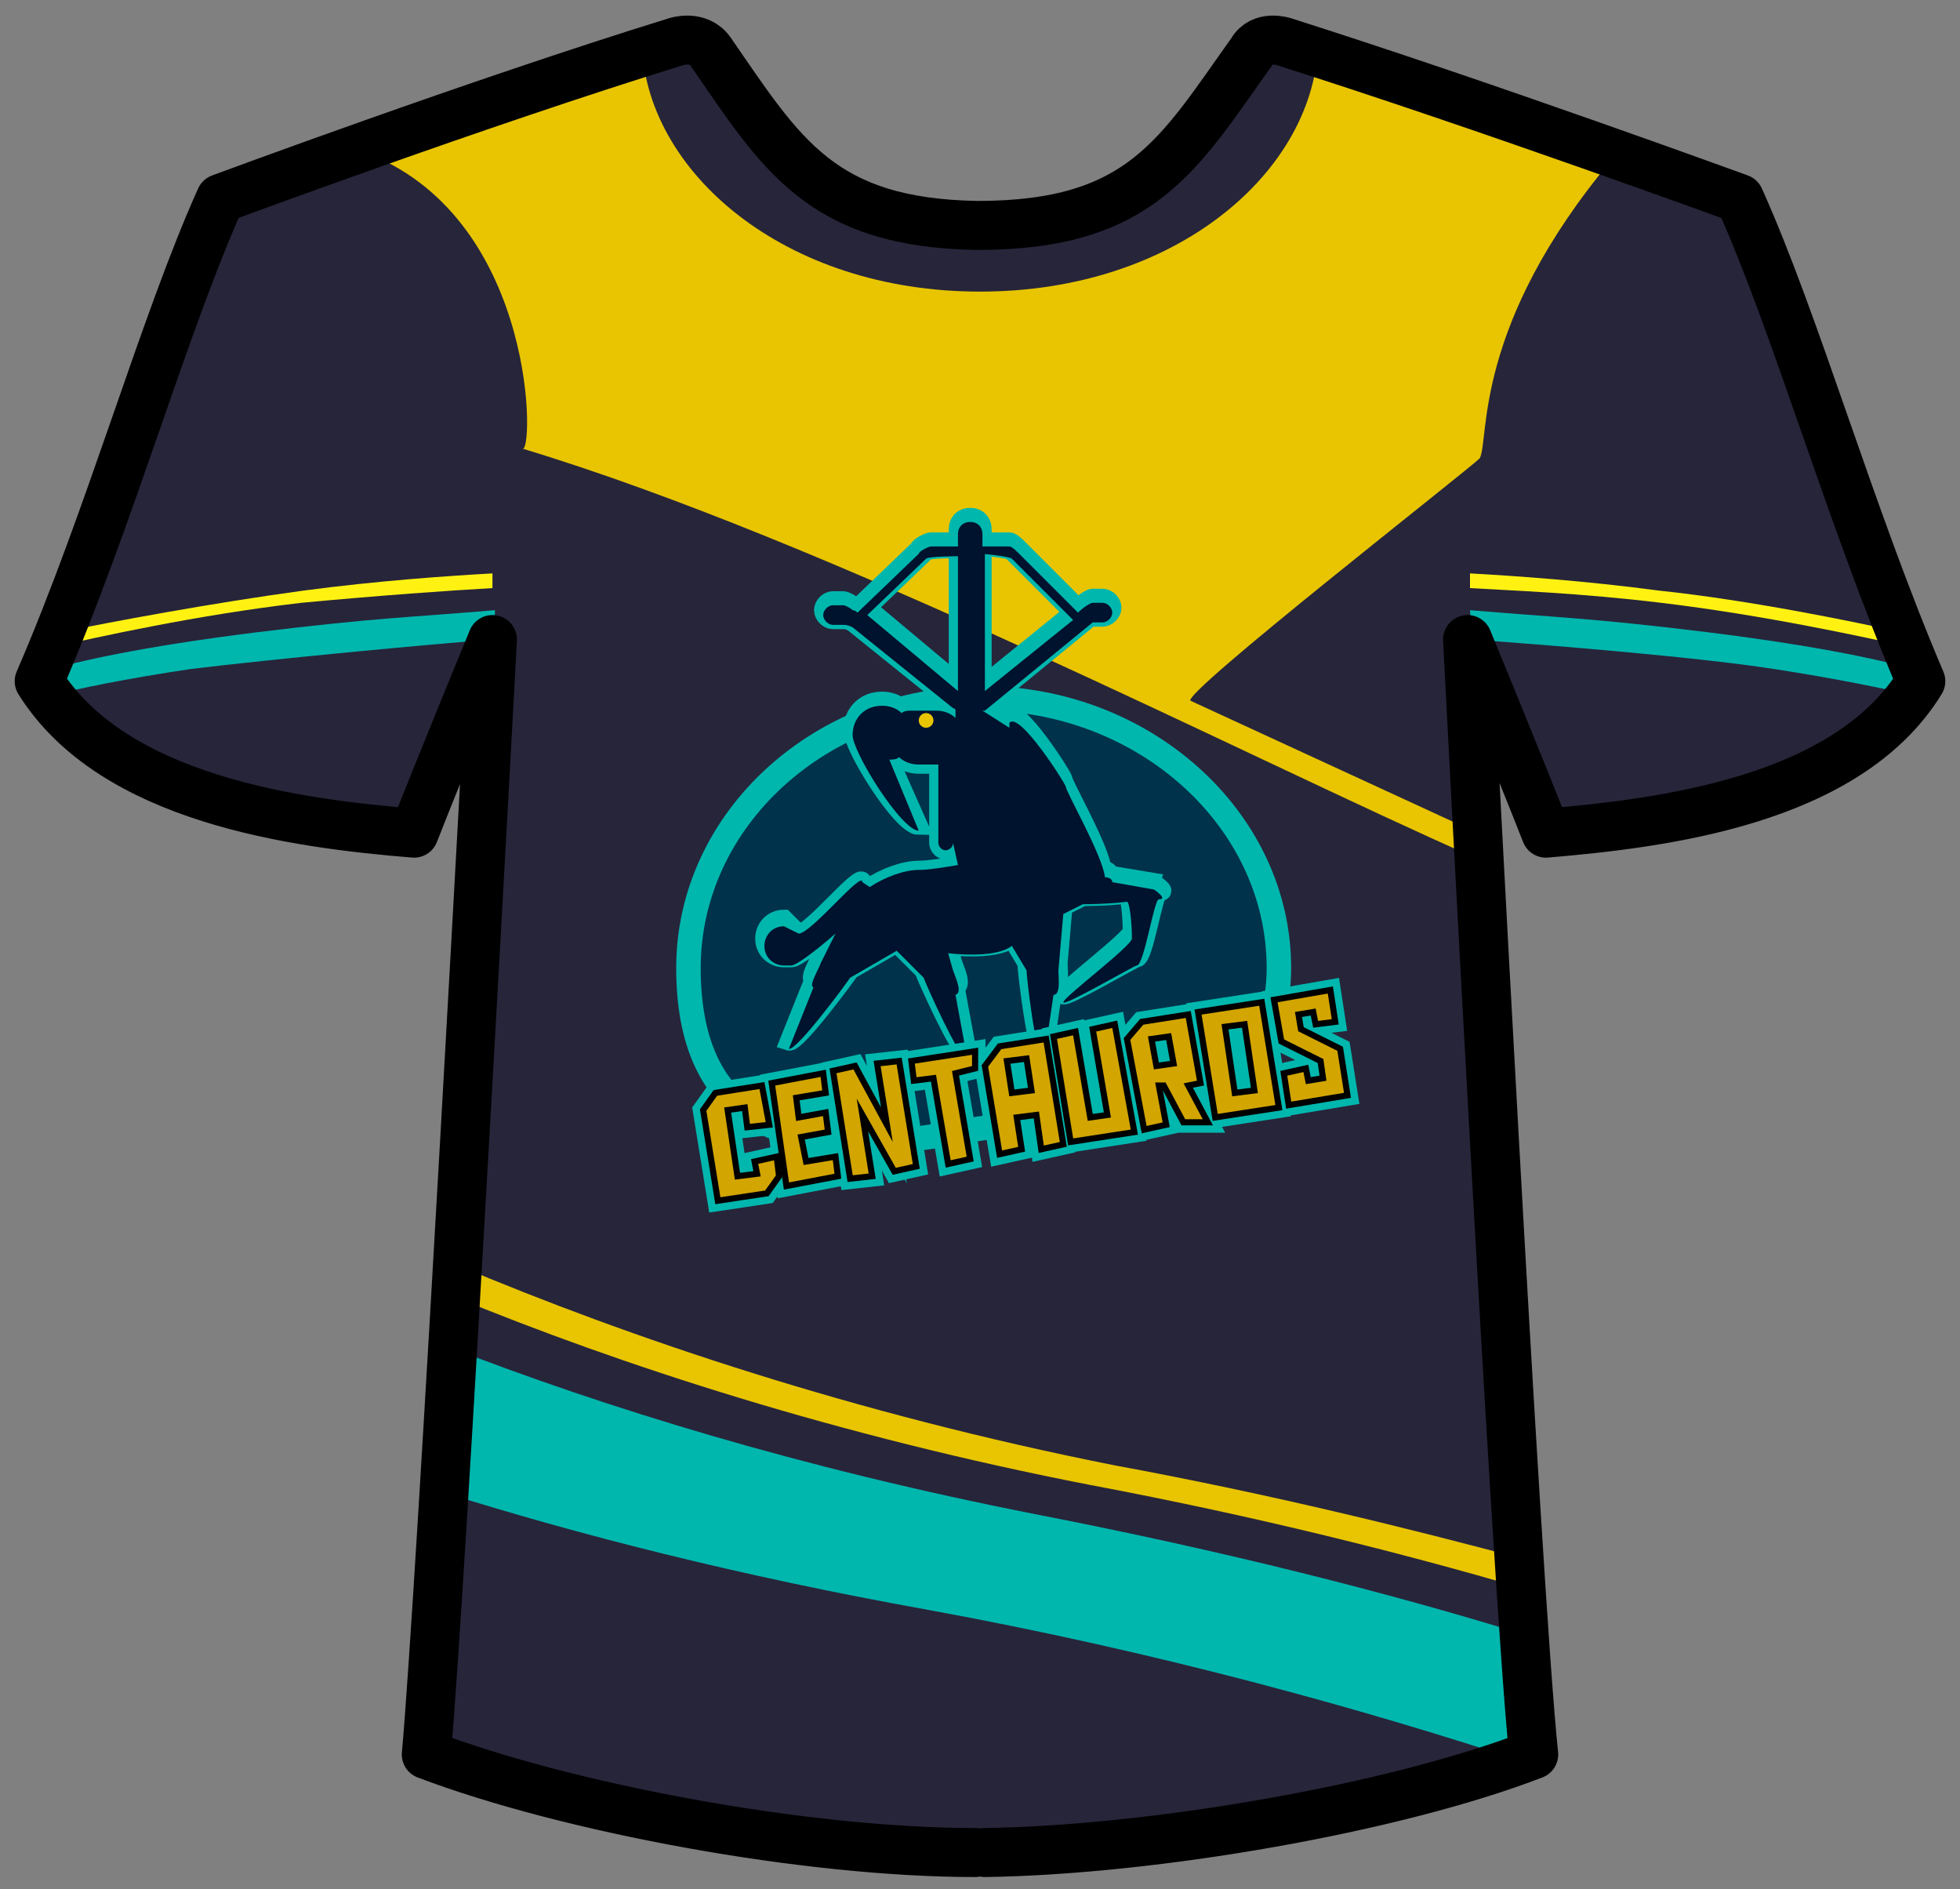 <?xml version="1.0" encoding="utf-8"?>
<!-- Generator: Adobe Illustrator 22.0.0, SVG Export Plug-In . SVG Version: 6.00 Build 0)  -->
<svg version="1.1" id="Layer_1" xmlns="http://www.w3.org/2000/svg" xmlns:xlink="http://www.w3.org/1999/xlink" x="0px" y="0px"
	 viewBox="0 0 80 77.1" style="enable-background:new 0 0 80 77.1;" xml:space="preserve">
<rect x="0" y="0" width="80" height="77.1" fill="#808080" stroke="none"/>
<style type="text/css">
	.st0{fill:#27253A;}
	.st1{fill:#E8C500;}
	.st2{fill:#00B7AE;}
	.st3{fill:#FFF212;}
	.st4{fill:none;stroke:#27253A;stroke-width:3;stroke-miterlimit:10;}
	.st5{fill:none;stroke:#000000;stroke-width:2;stroke-linecap:round;stroke-linejoin:round;}
	.st6{fill:none;stroke:#00B7AE;stroke-width:2;stroke-miterlimit:10;}
	.st7{fill:#00334B;}
	.st8{fill:none;stroke:#00B7AE;stroke-width:0.75;stroke-miterlimit:10;}
	.st9{fill:#00132E;}
	.st10{enable-background:new    ;}
	.st11{fill:none;stroke:#00B7AE;stroke-width:0.85;stroke-miterlimit:10;}
	.st12{fill:#D2A500;}
	.st13{fill:none;stroke:#000000;stroke-width:0.25;stroke-miterlimit:10;}
</style>
<g>
	<path class="st0" d="M40.3,75.7c6.9-0.1,16.7-1.8,22.4-4C62,65.1,60,26.1,60,26.1s2.1,5.1,3.2,7.9c4.7-0.4,12.3-1.3,15.3-6.2
		c-2.9-6.8-5.1-14.6-7.4-19.7c0,0-10.4-3.8-18.6-6.4c0,0-0.9-0.3-1.3,0.4c-3,4.2-4.5,7.1-11.2,7.1l0,0c-6.4-0.1-8-2.9-11-7.1
		c-0.5-0.7-1.4-0.4-1.4-0.4C19.5,4.2,9,8.1,9,8.1c-2.3,5.1-4.5,13-7.4,19.7c3,4.8,10.4,5.8,15.3,6.2c1.1-2.8,3.2-7.9,3.2-7.9
		s-2.1,39-2.7,45.6c5.8,2.2,15.5,4,22.4,4H40.3L40.3,75.7z"/>
	<path class="st1" d="M15.1,6.3c6.9,2.8,6.7,12.5,6.2,12C33.9,22.1,50.9,30.9,60.2,35l-0.1-1.1l-11.5-5.3
		c-0.5-0.2,11.3-9.4,11.8-9.9c0.4-0.8-0.3-5.4,5.4-12.2l-14-4.9C49,7,44.8,9.4,40.5,9.5s-8.7-2.1-11.6-7.3
		C28.4,0.8,15.1,6.3,15.1,6.3L15.1,6.3z"/>
	<path class="st1" d="M62.1,63.6C57.6,62.4,52,61,45.5,59.8c-10.6-2.1-19.8-5.2-26.9-8.2l-0.1,1.3c6.8,2.8,15.7,5.7,26,7.7
		c6.9,1.3,12.8,2.8,17.6,4.2V63.6z"/>
	<path class="st2" d="M62.2,71.9c-6.7-2.2-15-4.5-24.3-6.2c-7.8-1.4-14.4-3.1-19.8-4.8l0.3-5.9c6.2,2.4,14.2,4.9,23.9,6.8
		c7.7,1.5,14.4,3.2,19.9,4.9l0.4,4.9L62.2,71.9z"/>
	<g>
		<path class="st2" d="M20.1,26.1c-2.7,0.2-9,0.8-12.3,1.2c-2.7,0.4-4.6,0.8-5.8,1.1l-0.4-0.6l0.2-0.4c1.3-0.4,3.9-1,8.7-1.6
			c4.9-0.6,6.2-0.6,9.7-0.9v1.2C20.2,26.1,20.1,26.1,20.1,26.1z"/>
		<path class="st3" d="M2.5,25.8c1.9-0.4,6.2-1.2,9.9-1.7c3-0.4,5.9-0.6,7.7-0.7V24c-1.8,0.1-4.6,0.3-7.8,0.6C8,25.1,4,26,2.2,26.4
			L2.5,25.8z"/>
	</g>
	<g>
		<path class="st2" d="M60,24.9c3.5,0.3,4.8,0.3,9.7,0.9c4.8,0.6,7.4,1.2,8.7,1.6l0.2,0.4l-0.4,0.6c-1.3-0.3-3.2-0.7-5.8-1.1
			c-3.2-0.5-9.5-1-12.3-1.2L60,24.9L60,24.9z"/>
		<path class="st3" d="M77.9,26.4c-1.8-0.4-5.9-1.3-10.1-1.8c-3.3-0.4-6.1-0.5-7.8-0.6v-0.6c1.8,0.1,4.7,0.3,7.7,0.7
			c3.8,0.4,8.1,1.3,9.9,1.7L77.9,26.4z"/>
	</g>
</g>
<path class="st4" d="M52.3,1.6c0,4.3-4.9,8.8-12.3,8.8S27.7,5.9,27.7,1.6"/>
<path class="st5" d="M40.2,75.6c6.9-0.1,16.7-1.8,22.4-4c-0.7-6.6-2.7-45.5-2.7-45.5s2.1,5.1,3.2,7.9c4.7-0.4,12.3-1.3,15.3-6.2
	C75.5,21,73.3,13.2,71,8.1c0,0-10.4-3.8-18.6-6.4c0,0-0.9-0.3-1.3,0.4c-3,4.2-4.5,7.1-11.2,7.1l0,0c-6.4-0.1-8-2.9-10.9-7.1
	c-0.5-0.7-1.4-0.4-1.4-0.4C19.5,4.2,9,8.1,9,8.1c-2.3,5.1-4.5,13-7.4,19.7c3,4.8,10.4,5.8,15.3,6.2c1.1-2.8,3.2-7.9,3.2-7.9
	S18,65,17.4,71.6c5.8,2.2,15.5,4,22.4,4l0,0"/>
<g>
	<g>
		<path class="st6" d="M51.7,39.5c0,5.8-6.2,5-13.2,6.3c-6.3,1.1-9.9-0.5-9.9-6.3S33.8,29,40.1,29S51.7,33.7,51.7,39.5z"/>
		<path class="st7" d="M51.7,39.5c0,5.8-6.2,5-13.2,6.3c-6.3,1.1-9.9-0.5-9.9-6.3S33.8,29,40.1,29S51.7,33.7,51.7,39.5z"/>
		<path class="st8" d="M47.1,36l-1.8-0.3c0-0.1-0.1-0.2-0.3-0.2c-0.1-0.9-1.6-3.5-1.6-3.7c0-0.1-1.9-3.1-2.3-2.6c0,0,0,0.1,0,0.2
			L40,28.8c0,0,0,0,0.1,0l4.4-3.6l0,0c0,0,0,0,0.1,0H45c0.2,0,0.4-0.2,0.4-0.4c0-0.2-0.2-0.4-0.4-0.4h-0.4c-0.1,0-0.4,0.2-0.6,0.4
			l-2.4-2.4c-0.1-0.1-0.3-0.3-0.4-0.3h-1.1v-0.5c0-0.3-0.2-0.5-0.5-0.5s-0.5,0.2-0.5,0.5v0.5H38c-0.1,0-0.5,0.2-0.5,0.3L35,24.8l0,0
			c0,0-0.1-0.1-0.2-0.1c-0.1-0.1-0.3-0.2-0.4-0.2H34c-0.2,0-0.4,0.2-0.4,0.4c0,0.2,0.2,0.4,0.4,0.4h0.4c0.1,0,0.2,0,0.4,0.1l4.1,3.3
			c0,0,0.1,0,0.1,0.1v0.3c-0.2-0.2-0.5-0.3-0.8-0.3h-1c-0.1,0-0.3,0-0.4,0.1c-0.2-0.2-0.5-0.3-0.8-0.3h0c-0.7,0-1.2,0.5-1.2,1.2
			s2,3.9,2.7,3.9L36.3,31c0.1,0,0.3,0,0.4-0.1c0.2,0.2,0.5,0.3,0.8,0.3h0.8v3.2c0,0.1,0.1,0.3,0.3,0.3c0.1,0,0.3-0.1,0.3-0.3
			l0.2,0.9c-0.6,0.1-1.2,0.2-1.6,0.2c-0.6,0-1.4,0.3-2,0.7L35.2,36c0-0.5-2.1,2.1-2.6,2.1L32,37.5c-0.5,0-0.8,0.4-0.8,0.8
			c0,0.5,0.4,0.8,0.8,0.8h0.3c0.2,0,1-0.6,1.8-1.3L33.5,39c-0.1,0.3-0.5,0.9-0.3,1l-1,2.5c0.3,0.1,2.3-2.6,2.5-2.9l1.9-1.1l1.1,1.1
			c0.1,0.3,1.5,3.4,1.8,3.4L39,40.3c0.3-0.1,0-0.7-0.1-1l-0.2-0.7c0.9,0.1,2.1,0.1,2.6-0.3l0.6,1c0,0.3,0.4,3.7,0.7,3.7l0.4-2.7
			c0.3,0,0.2-0.7,0.2-1l0.2-2.3l0.8-0.4c0.1,0,1,0,1.8-0.1c0.1,0,0.2,0.8,0.2,1.5c0,0.3-2.8,2.4-2.8,2.6c0,0.2,2.9-1.5,3-1.5
			c0.3,0,0.7-2.7,0.9-2.7C47.7,36.4,47.1,36.1,47.1,36z M40.1,22.3c0,0,1.1,0.1,1.2,0.2l2.5,2.5l0,0l-3.7,3V22.3z M35.4,24.8
			l2.4-2.3c0.1-0.1,1.3-0.1,1.3-0.1v5.5L35.4,24.8z"/>
		<path class="st9" d="M47.1,36.3L45.4,36c0-0.1-0.1-0.2-0.3-0.2c-0.1-0.9-1.6-3.5-1.6-3.7c0-0.1-1.9-3.1-2.3-2.6c0,0,0,0.1,0,0.2
			L40.1,29c0,0,0,0,0.1,0l4.4-3.6l0,0c0,0,0,0,0.1,0H45c0.2,0,0.4-0.2,0.4-0.4c0-0.2-0.2-0.4-0.4-0.4h-0.4c-0.1,0-0.4,0.2-0.6,0.4
			l-2.4-2.4c-0.1-0.1-0.3-0.3-0.4-0.3h-1.1v-0.5c0-0.3-0.2-0.5-0.5-0.5s-0.5,0.2-0.5,0.5v0.5H38c-0.1,0-0.5,0.2-0.5,0.3L35,25l0,0
			c0,0-0.1-0.1-0.2-0.1c-0.1-0.1-0.3-0.2-0.4-0.2H34c-0.2,0-0.4,0.2-0.4,0.4c0,0.2,0.2,0.4,0.4,0.4h0.4c0.1,0,0.2,0,0.4,0.1l4.1,3.3
			c0,0,0.1,0,0.1,0.1v0.3c-0.2-0.2-0.5-0.3-0.8-0.3h-1c-0.1,0-0.3,0-0.4,0.1c-0.2-0.2-0.5-0.3-0.8-0.3h0c-0.7,0-1.2,0.5-1.2,1.2
			s2,3.9,2.7,3.9L36.3,31c0.1,0,0.3,0,0.4-0.1c0.2,0.2,0.5,0.3,0.8,0.3h0.8v3.2c0,0.1,0.1,0.3,0.3,0.3c0.1,0,0.3-0.1,0.3-0.3
			l0.2,0.9c-0.6,0.1-1.2,0.2-1.6,0.2c-0.6,0-1.4,0.3-2,0.7L35.2,36c0-0.5-2.1,2.1-2.6,2.1L32,37.8c-0.5,0-0.8,0.4-0.8,0.8
			c0,0.5,0.4,0.8,0.8,0.8h0.3c0.2,0,1-0.6,1.8-1.3l-0.6,1.2c-0.1,0.3-0.5,0.9-0.3,1l-1,2.5c0.3,0.1,2.3-2.6,2.5-2.9l1.9-1.1l1.1,1.1
			c0.1,0.3,1.5,3.4,1.8,3.4L39,40.6c0.3-0.1,0-0.7-0.1-1l-0.2-0.7c0.9,0.1,2.1,0.1,2.6-0.3l0.6,1c0,0.3,0.4,3.7,0.7,3.7l0.4-2.7
			c0.3,0,0.2-0.7,0.2-1l0.2-2.3l0.8-0.4c0.1,0,1,0,1.8-0.1c0.1,0,0.2,0.8,0.2,1.5c0,0.3-2.8,2.4-2.8,2.6c0,0.2,2.9-1.5,3-1.5
			c0.3,0,0.7-2.7,0.9-2.7C47.7,36.7,47.1,36.3,47.1,36.3z M40.1,22.6c0,0,1.1,0.1,1.2,0.2l2.5,2.5l0,0l-3.6,2.9v-5.6H40.1z
			 M35.4,25.1l2.4-2.3c0.1-0.1,1.3-0.1,1.3-0.1v5.5L35.4,25.1z"/>
		<g class="st10">
			<path class="st2" d="M30.9,47.9l-0.1-0.5l0.9-0.2l0.1,0.8l-0.5,0.7l-2,0.3l-0.6-3.7l0.5-0.7l1.9-0.3l0.3,1.6L30.5,46l-0.1-0.8
				l-0.7,0.1l0.4,2.7L30.9,47.9z"/>
			<path class="st2" d="M31.5,44.2l2.1-0.4l0.1,0.8l-1.2,0.2l0.1,0.8l1.1-0.2l0.1,0.8l-1.1,0.2l0.2,1l1.2-0.2l0.1,0.8l-2.1,0.4
				L31.5,44.2z"/>
			<path class="st2" d="M36.2,45.9l-0.4-2.5l0.9-0.1l0.7,4.3l-0.9,0.2l-1.3-2.3l0.4,2.5l-0.9,0.1L34,43.7l0.9-0.2L36.2,45.9z"/>
			<path class="st2" d="M39.8,43.6L39,43.8l0.6,3.5l-0.9,0.2l-0.6-3.5l-0.8,0.1l-0.1-0.8l2.6-0.4L39.8,43.6z"/>
			<path class="st2" d="M41.7,46.9l-0.9,0.2l-0.6-3.6l0.6-0.8l1.9-0.3l0.7,4.3l-0.9,0.2l-0.2-1.4l-0.8,0.1L41.7,46.9z M42.1,44.5
				l-0.2-1.3l-0.8,0.1l0.2,1.3L42.1,44.5z"/>
			<path class="st2" d="M46.3,46.2l-2.6,0.4L43,42.3l0.9-0.2l0.6,3.5l0.7-0.1L44.6,42l0.9-0.2L46.3,46.2z"/>
			<path class="st2" d="M48.3,45.8l-0.8-1.5l-0.2,0l0.3,1.6l-0.9,0.2L46,42.4l0.6-0.7l1.9-0.3l0.5,2.8l-0.5,0.1l0.8,1.5L48.3,45.8z
				 M47.9,43.4l-0.2-1.1L47,42.4l0.2,1.1L47.9,43.4z"/>
			<path class="st2" d="M48.9,41.3l2.6-0.4l0.7,4.3l-2.6,0.4L48.9,41.3z M50.4,44.6l0.8-0.1l-0.4-2.7l-0.8,0.1L50.4,44.6z"/>
			<path class="st2" d="M55,44.7l-2.4,0.4l-0.2-1.3l0.9-0.2l0.1,0.5l0.6-0.1l-0.1-0.7l-1.6-0.8l-0.3-1.7l2.3-0.4l0.2,1.3l-0.8,0.1
				l-0.1-0.5L53,41.4l0.1,0.6l1.6,0.8L55,44.7z"/>
		</g>
		<g class="st10">
			<path class="st11" d="M30.9,47.9l-0.1-0.5l0.9-0.2l0.1,0.8l-0.5,0.7l-2,0.3l-0.6-3.7l0.5-0.7l1.9-0.3l0.3,1.6L30.5,46l-0.1-0.8
				l-0.7,0.1l0.4,2.7L30.9,47.9z"/>
			<path class="st11" d="M31.5,44.2l2.1-0.4l0.1,0.8l-1.2,0.2l0.1,0.8l1.1-0.2l0.1,0.8l-1.1,0.2l0.2,1l1.2-0.2l0.1,0.8l-2.1,0.4
				L31.5,44.2z"/>
			<path class="st11" d="M36.2,45.9l-0.4-2.5l0.9-0.1l0.7,4.3l-0.9,0.2l-1.3-2.3l0.4,2.5l-0.9,0.1L34,43.7l0.9-0.2L36.2,45.9z"/>
			<path class="st11" d="M39.8,43.6L39,43.8l0.6,3.5l-0.9,0.2l-0.6-3.5l-0.8,0.1l-0.1-0.8l2.6-0.4L39.8,43.6z"/>
			<path class="st11" d="M41.7,46.9l-0.9,0.2l-0.6-3.6l0.6-0.8l1.9-0.3l0.7,4.3l-0.9,0.2l-0.2-1.4l-0.8,0.1L41.7,46.9z M42.1,44.5
				l-0.2-1.3l-0.8,0.1l0.2,1.3L42.1,44.5z"/>
			<path class="st11" d="M46.3,46.2l-2.6,0.4L43,42.3l0.9-0.2l0.6,3.5l0.7-0.1L44.6,42l0.9-0.2L46.3,46.2z"/>
			<path class="st11" d="M48.3,45.8l-0.8-1.5l-0.2,0l0.3,1.6l-0.9,0.2L46,42.4l0.6-0.7l1.9-0.3l0.5,2.8l-0.5,0.1l0.8,1.5L48.3,45.8z
				 M47.9,43.4l-0.2-1.1L47,42.4l0.2,1.1L47.9,43.4z"/>
			<path class="st11" d="M48.9,41.3l2.6-0.4l0.7,4.3l-2.6,0.4L48.9,41.3z M50.4,44.6l0.8-0.1l-0.4-2.7l-0.8,0.1L50.4,44.6z"/>
			<path class="st11" d="M55,44.7l-2.4,0.4l-0.2-1.3l0.9-0.2l0.1,0.5l0.6-0.1l-0.1-0.7l-1.6-0.8l-0.3-1.7l2.3-0.4l0.2,1.3l-0.8,0.1
				l-0.1-0.5L53,41.4l0.1,0.6l1.6,0.8L55,44.7z"/>
		</g>
		<g class="st10">
			<path class="st12" d="M30.9,47.9l-0.1-0.5l0.9-0.2l0.1,0.8l-0.5,0.7l-2,0.3l-0.6-3.7l0.5-0.7l1.9-0.3l0.3,1.6L30.5,46l-0.1-0.8
				l-0.7,0.1l0.4,2.7L30.9,47.9z"/>
			<path class="st12" d="M31.5,44.2l2.1-0.4l0.1,0.8l-1.2,0.2l0.1,0.8l1.1-0.2l0.1,0.8l-1.1,0.2l0.2,1l1.2-0.2l0.1,0.8l-2.1,0.4
				L31.5,44.2z"/>
			<path class="st12" d="M36.2,45.9l-0.4-2.5l0.9-0.1l0.7,4.3l-0.9,0.2l-1.3-2.3l0.4,2.5l-0.9,0.1L34,43.7l0.9-0.2L36.2,45.9z"/>
			<path class="st12" d="M39.8,43.6L39,43.8l0.6,3.5l-0.9,0.2l-0.6-3.5l-0.8,0.1l-0.1-0.8l2.6-0.4L39.8,43.6z"/>
			<path class="st12" d="M41.7,46.9l-0.9,0.2l-0.6-3.6l0.6-0.8l1.9-0.3l0.7,4.3l-0.9,0.2l-0.2-1.4l-0.8,0.1L41.7,46.9z M42.1,44.5
				l-0.2-1.3l-0.8,0.1l0.2,1.3L42.1,44.5z"/>
			<path class="st12" d="M46.3,46.2l-2.6,0.4L43,42.3l0.9-0.2l0.6,3.5l0.7-0.1L44.6,42l0.9-0.2L46.3,46.2z"/>
			<path class="st12" d="M48.3,45.8l-0.8-1.5l-0.2,0l0.3,1.6l-0.9,0.2L46,42.4l0.6-0.7l1.9-0.3l0.5,2.8l-0.5,0.1l0.8,1.5L48.3,45.8z
				 M47.9,43.4l-0.2-1.1L47,42.4l0.2,1.1L47.9,43.4z"/>
			<path class="st12" d="M48.9,41.3l2.6-0.4l0.7,4.3l-2.6,0.4L48.9,41.3z M50.4,44.6l0.8-0.1l-0.4-2.7l-0.8,0.1L50.4,44.6z"/>
			<path class="st12" d="M55,44.7l-2.4,0.4l-0.2-1.3l0.9-0.2l0.1,0.5l0.6-0.1l-0.1-0.7l-1.6-0.8l-0.3-1.7l2.3-0.4l0.2,1.3l-0.8,0.1
				l-0.1-0.5L53,41.4l0.1,0.6l1.6,0.8L55,44.7z"/>
		</g>
		<g class="st10">
			<path class="st13" d="M30.9,47.9l-0.1-0.5l0.9-0.2l0.1,0.8l-0.5,0.7l-2,0.3l-0.6-3.7l0.5-0.7l1.9-0.3l0.3,1.6L30.5,46l-0.1-0.8
				l-0.7,0.1l0.4,2.7L30.9,47.9z"/>
			<path class="st13" d="M31.5,44.2l2.1-0.4l0.1,0.8l-1.2,0.2l0.1,0.8l1.1-0.2l0.1,0.8l-1.1,0.2l0.2,1l1.2-0.2l0.1,0.8l-2.1,0.4
				L31.5,44.2z"/>
			<path class="st13" d="M36.2,45.9l-0.4-2.5l0.9-0.1l0.7,4.3l-0.9,0.2l-1.3-2.3l0.4,2.5l-0.9,0.1L34,43.7l0.9-0.2L36.2,45.9z"/>
			<path class="st13" d="M39.8,43.6L39,43.8l0.6,3.5l-0.9,0.2l-0.6-3.5l-0.8,0.1l-0.1-0.8l2.6-0.4L39.8,43.6z"/>
			<path class="st13" d="M41.7,46.9l-0.9,0.2l-0.6-3.6l0.6-0.8l1.9-0.3l0.7,4.3l-0.9,0.2l-0.2-1.4l-0.8,0.1L41.7,46.9z M42.1,44.5
				l-0.2-1.3l-0.8,0.1l0.2,1.3L42.1,44.5z"/>
			<path class="st13" d="M46.3,46.2l-2.6,0.4L43,42.3l0.9-0.2l0.6,3.5l0.7-0.1L44.6,42l0.9-0.2L46.3,46.2z"/>
			<path class="st13" d="M48.3,45.8l-0.8-1.5l-0.2,0l0.3,1.6l-0.9,0.2L46,42.4l0.6-0.7l1.9-0.3l0.5,2.8l-0.5,0.1l0.8,1.5L48.3,45.8z
				 M47.9,43.4l-0.2-1.1L47,42.4l0.2,1.1L47.9,43.4z"/>
			<path class="st13" d="M48.9,41.3l2.6-0.4l0.7,4.3l-2.6,0.4L48.9,41.3z M50.4,44.6l0.8-0.1l-0.4-2.7l-0.8,0.1L50.4,44.6z"/>
			<path class="st13" d="M55,44.7l-2.4,0.4l-0.2-1.3l0.9-0.2l0.1,0.5l0.6-0.1l-0.1-0.7l-1.6-0.8l-0.3-1.7l2.3-0.4l0.2,1.3l-0.8,0.1
				l-0.1-0.5L53,41.4l0.1,0.6l1.6,0.8L55,44.7z"/>
		</g>
	</g>
	<circle class="st1" cx="37.8" cy="29.4" r="0.3"/>
</g>
</svg>
